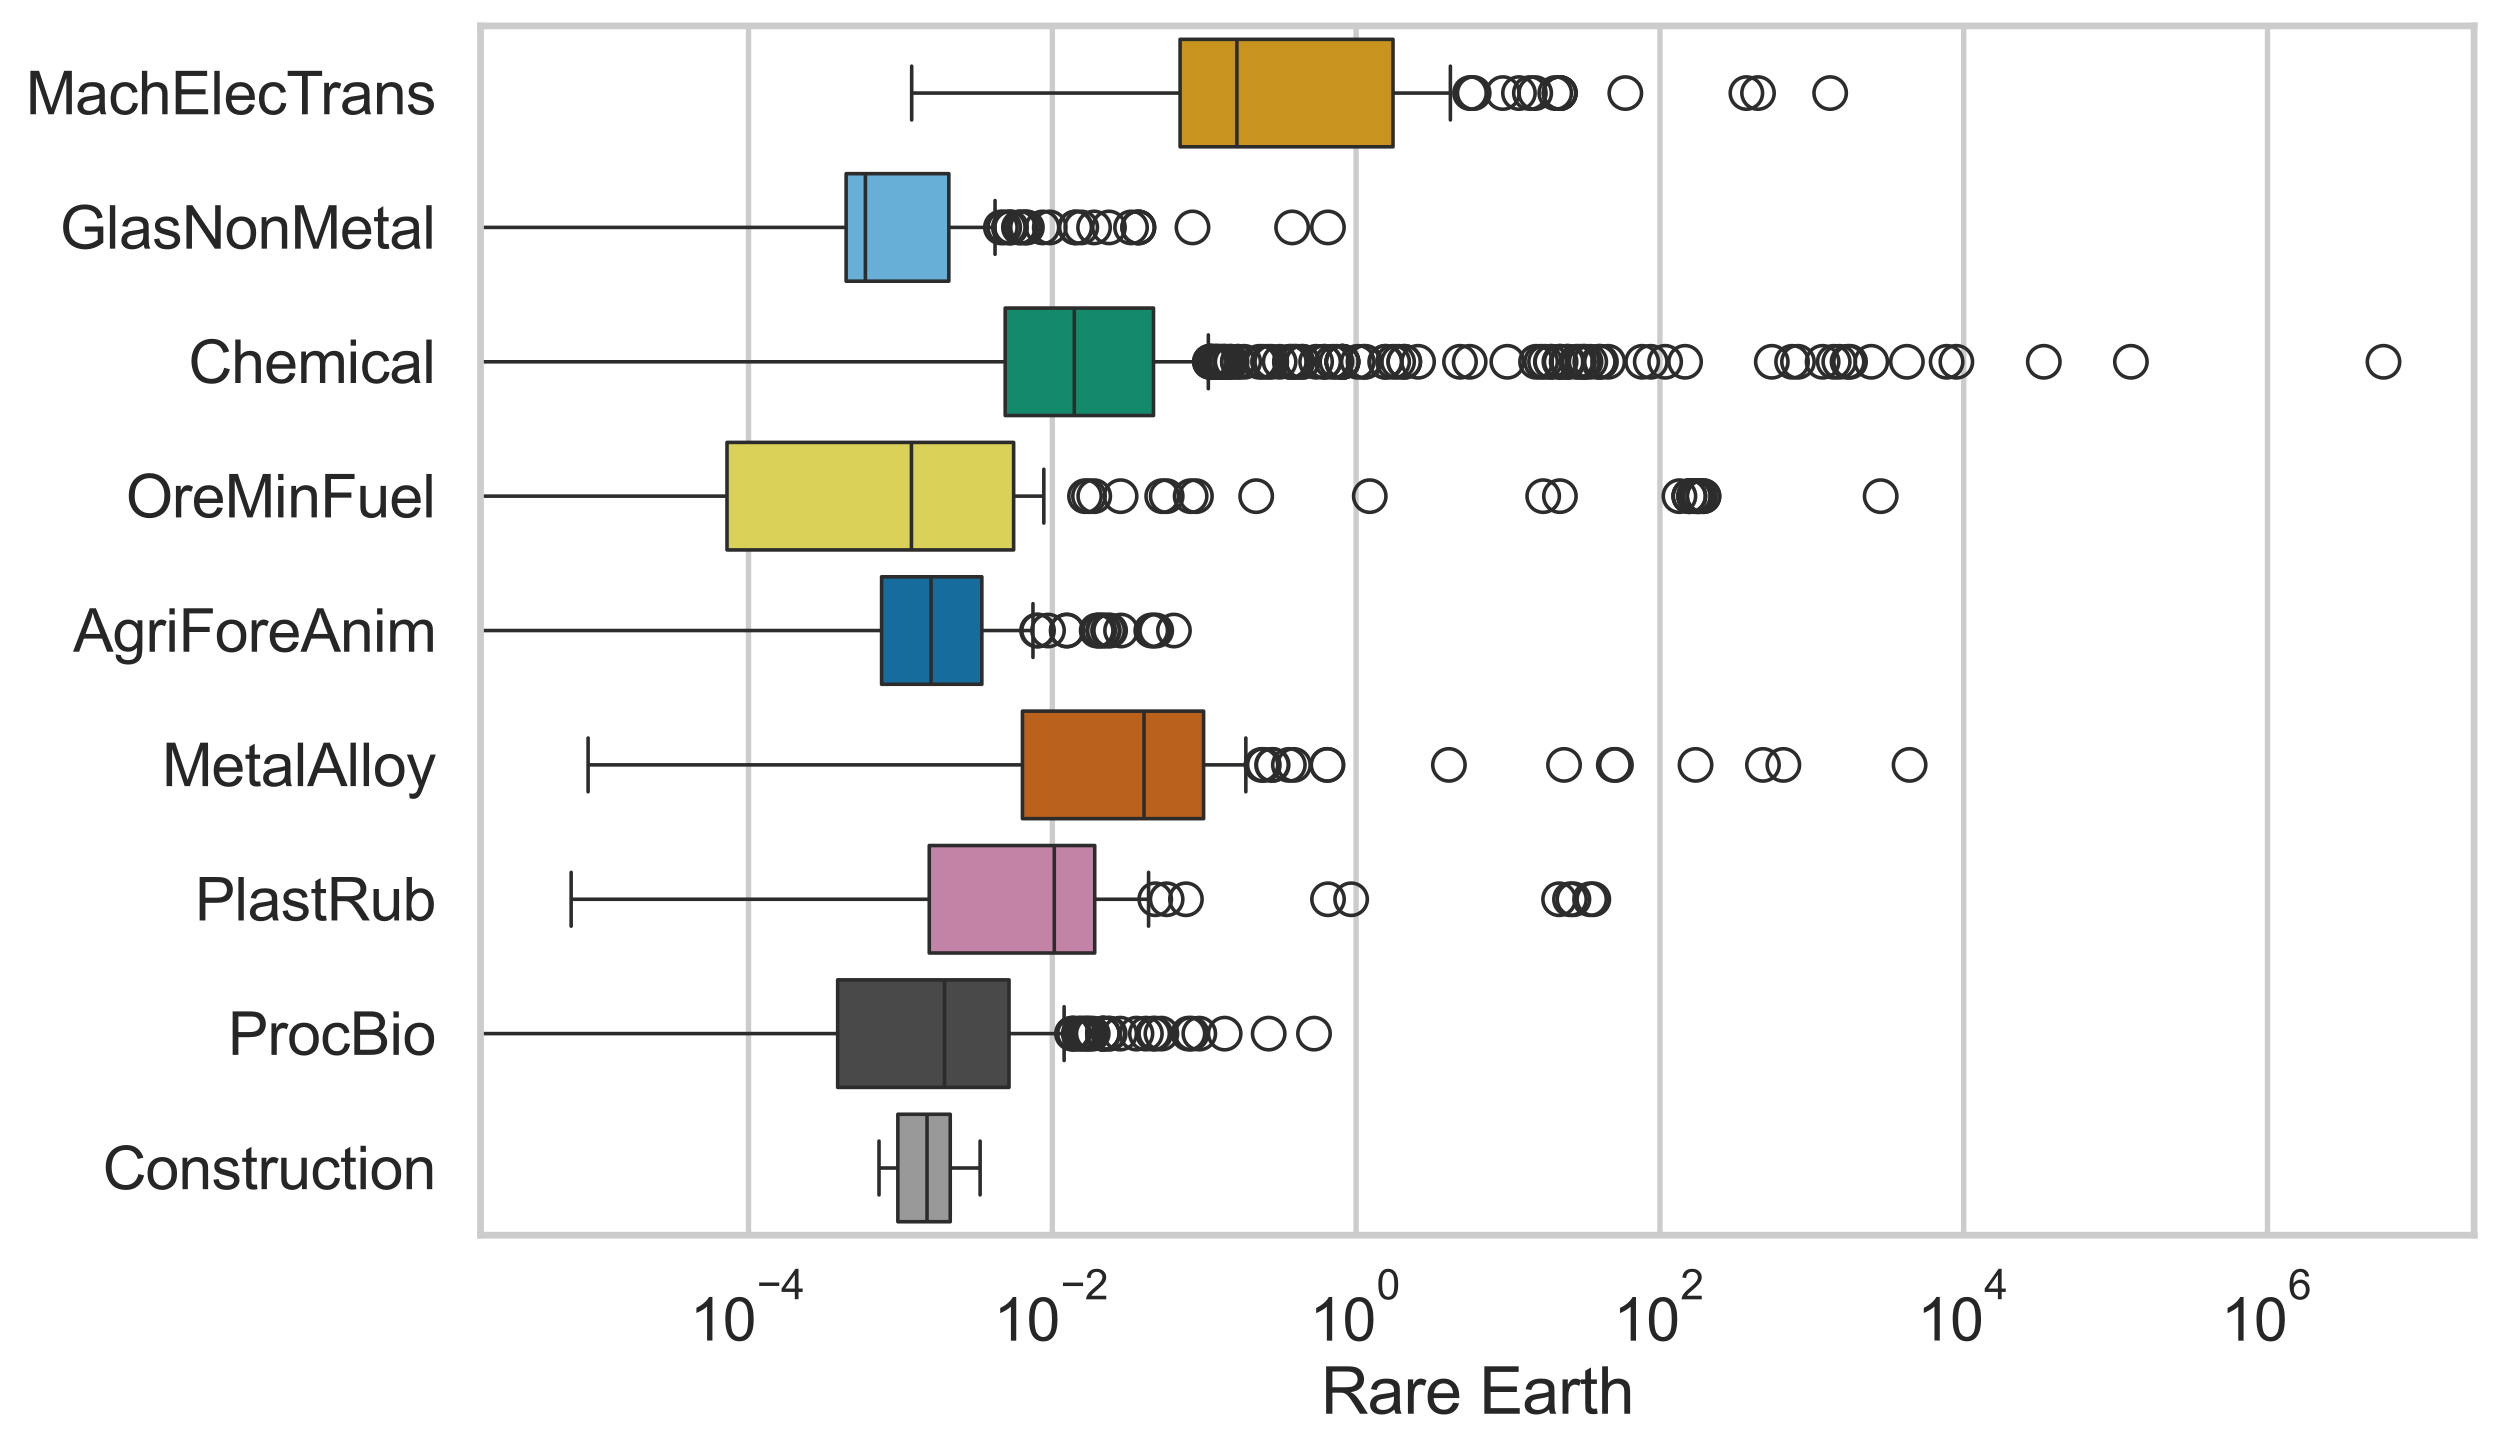 <?xml version="1.0" encoding="utf-8" standalone="no"?>
<!DOCTYPE svg PUBLIC "-//W3C//DTD SVG 1.1//EN"
  "http://www.w3.org/Graphics/SVG/1.1/DTD/svg11.dtd">
<svg xmlns:xlink="http://www.w3.org/1999/xlink" width="695.577pt" height="404.121pt" viewBox="0 0 695.577 404.121" xmlns="http://www.w3.org/2000/svg" version="1.1">
 <defs>
  <style type="text/css">*{stroke-linejoin: round; stroke-linecap: butt}</style>
 </defs>
 <g id="figure_1">
  <g id="patch_1">
   <path d="M 0 404.121 
L 695.577 404.121 
L 695.577 0 
L 0 0 
z
" style="fill: #ffffff"/>
  </g>
  <g id="axes_1">
   <g id="patch_2">
    <path d="M 133.697 343.665 
L 688.377 343.665 
L 688.377 7.2 
L 133.697 7.2 
z
" style="fill: #ffffff"/>
   </g>
   <g id="matplotlib.axis_1">
    <g id="xtick_1">
     <g id="line2d_1">
      <path d="M 208.262 343.665 
L 208.262 7.2 
" clip-path="url(#p2f3bb7d2ae)" style="fill: none; stroke: #cccccc; stroke-width: 1.5; stroke-linecap: round"/>
     </g>
     <g id="text_1">
      <!-- $\mathdefault{10^{-4}}$ -->
      <g style="fill: #262626" transform="translate(191.927 373.015) scale(0.165 -0.165)">
       <defs>
        <path id="ArialMT-31" d="M 2384 0 
L 1822 0 
L 1822 3584 
Q 1619 3391 1289 3197 
Q 959 3003 697 2906 
L 697 3450 
Q 1169 3672 1522 3987 
Q 1875 4303 2022 4600 
L 2384 4600 
L 2384 0 
z
" transform="scale(0.016)"/>
        <path id="ArialMT-30" d="M 266 2259 
Q 266 3072 433 3567 
Q 600 4063 929 4331 
Q 1259 4600 1759 4600 
Q 2128 4600 2406 4451 
Q 2684 4303 2865 4023 
Q 3047 3744 3150 3342 
Q 3253 2941 3253 2259 
Q 3253 1453 3087 958 
Q 2922 463 2592 192 
Q 2263 -78 1759 -78 
Q 1097 -78 719 397 
Q 266 969 266 2259 
z
M 844 2259 
Q 844 1131 1108 757 
Q 1372 384 1759 384 
Q 2147 384 2411 759 
Q 2675 1134 2675 2259 
Q 2675 3391 2411 3762 
Q 2147 4134 1753 4134 
Q 1366 4134 1134 3806 
Q 844 3388 844 2259 
z
" transform="scale(0.016)"/>
        <path id="ArialMT-2212" d="M 3381 1997 
L 356 1997 
L 356 2522 
L 3381 2522 
L 3381 1997 
z
" transform="scale(0.016)"/>
        <path id="ArialMT-34" d="M 2069 0 
L 2069 1097 
L 81 1097 
L 81 1613 
L 2172 4581 
L 2631 4581 
L 2631 1613 
L 3250 1613 
L 3250 1097 
L 2631 1097 
L 2631 0 
L 2069 0 
z
M 2069 1613 
L 2069 3678 
L 634 1613 
L 2069 1613 
z
" transform="scale(0.016)"/>
       </defs>
       <use xlink:href="#ArialMT-31" transform="translate(0 0.202)"/>
       <use xlink:href="#ArialMT-30" transform="translate(55.615 0.202)"/>
       <use xlink:href="#ArialMT-2212" transform="translate(112.973 69.895) scale(0.7)"/>
       <use xlink:href="#ArialMT-34" transform="translate(153.852 69.895) scale(0.7)"/>
      </g>
     </g>
    </g>
    <g id="xtick_2">
     <g id="line2d_2">
      <path d="M 292.789 343.665 
L 292.789 7.2 
" clip-path="url(#p2f3bb7d2ae)" style="fill: none; stroke: #cccccc; stroke-width: 1.5; stroke-linecap: round"/>
     </g>
     <g id="text_2">
      <!-- $\mathdefault{10^{-2}}$ -->
      <g style="fill: #262626" transform="translate(276.454 373.18) scale(0.165 -0.165)">
       <defs>
        <path id="ArialMT-32" d="M 3222 541 
L 3222 0 
L 194 0 
Q 188 203 259 391 
Q 375 700 629 1000 
Q 884 1300 1366 1694 
Q 2113 2306 2375 2664 
Q 2638 3022 2638 3341 
Q 2638 3675 2398 3904 
Q 2159 4134 1775 4134 
Q 1369 4134 1125 3890 
Q 881 3647 878 3216 
L 300 3275 
Q 359 3922 746 4261 
Q 1134 4600 1788 4600 
Q 2447 4600 2831 4234 
Q 3216 3869 3216 3328 
Q 3216 3053 3103 2787 
Q 2991 2522 2730 2228 
Q 2469 1934 1863 1422 
Q 1356 997 1212 845 
Q 1069 694 975 541 
L 3222 541 
z
" transform="scale(0.016)"/>
       </defs>
       <use xlink:href="#ArialMT-31" transform="translate(0 0.994)"/>
       <use xlink:href="#ArialMT-30" transform="translate(55.615 0.994)"/>
       <use xlink:href="#ArialMT-2212" transform="translate(112.973 70.688) scale(0.7)"/>
       <use xlink:href="#ArialMT-32" transform="translate(153.852 70.688) scale(0.7)"/>
      </g>
     </g>
    </g>
    <g id="xtick_3">
     <g id="line2d_3">
      <path d="M 377.315 343.665 
L 377.315 7.2 
" clip-path="url(#p2f3bb7d2ae)" style="fill: none; stroke: #cccccc; stroke-width: 1.5; stroke-linecap: round"/>
     </g>
     <g id="text_3">
      <!-- $\mathdefault{10^{0}}$ -->
      <g style="fill: #262626" transform="translate(364.363 373.18) scale(0.165 -0.165)">
       <use xlink:href="#ArialMT-31" transform="translate(0 0.994)"/>
       <use xlink:href="#ArialMT-30" transform="translate(55.615 0.994)"/>
       <use xlink:href="#ArialMT-30" transform="translate(112.973 70.688) scale(0.7)"/>
      </g>
     </g>
    </g>
    <g id="xtick_4">
     <g id="line2d_4">
      <path d="M 461.842 343.665 
L 461.842 7.2 
" clip-path="url(#p2f3bb7d2ae)" style="fill: none; stroke: #cccccc; stroke-width: 1.5; stroke-linecap: round"/>
     </g>
     <g id="text_4">
      <!-- $\mathdefault{10^{2}}$ -->
      <g style="fill: #262626" transform="translate(448.889 373.18) scale(0.165 -0.165)">
       <use xlink:href="#ArialMT-31" transform="translate(0 0.994)"/>
       <use xlink:href="#ArialMT-30" transform="translate(55.615 0.994)"/>
       <use xlink:href="#ArialMT-32" transform="translate(112.973 70.688) scale(0.7)"/>
      </g>
     </g>
    </g>
    <g id="xtick_5">
     <g id="line2d_5">
      <path d="M 546.368 343.665 
L 546.368 7.2 
" clip-path="url(#p2f3bb7d2ae)" style="fill: none; stroke: #cccccc; stroke-width: 1.5; stroke-linecap: round"/>
     </g>
     <g id="text_5">
      <!-- $\mathdefault{10^{4}}$ -->
      <g style="fill: #262626" transform="translate(533.416 373.015) scale(0.165 -0.165)">
       <use xlink:href="#ArialMT-31" transform="translate(0 0.202)"/>
       <use xlink:href="#ArialMT-30" transform="translate(55.615 0.202)"/>
       <use xlink:href="#ArialMT-34" transform="translate(112.973 69.895) scale(0.7)"/>
      </g>
     </g>
    </g>
    <g id="xtick_6">
     <g id="line2d_6">
      <path d="M 630.895 343.665 
L 630.895 7.2 
" clip-path="url(#p2f3bb7d2ae)" style="fill: none; stroke: #cccccc; stroke-width: 1.5; stroke-linecap: round"/>
     </g>
     <g id="text_6">
      <!-- $\mathdefault{10^{6}}$ -->
      <g style="fill: #262626" transform="translate(617.942 373.18) scale(0.165 -0.165)">
       <defs>
        <path id="ArialMT-36" d="M 3184 3459 
L 2625 3416 
Q 2550 3747 2413 3897 
Q 2184 4138 1850 4138 
Q 1581 4138 1378 3988 
Q 1113 3794 959 3422 
Q 806 3050 800 2363 
Q 1003 2672 1297 2822 
Q 1591 2972 1913 2972 
Q 2475 2972 2870 2558 
Q 3266 2144 3266 1488 
Q 3266 1056 3080 686 
Q 2894 316 2569 119 
Q 2244 -78 1831 -78 
Q 1128 -78 684 439 
Q 241 956 241 2144 
Q 241 3472 731 4075 
Q 1159 4600 1884 4600 
Q 2425 4600 2770 4297 
Q 3116 3994 3184 3459 
z
M 888 1484 
Q 888 1194 1011 928 
Q 1134 663 1356 523 
Q 1578 384 1822 384 
Q 2178 384 2434 671 
Q 2691 959 2691 1453 
Q 2691 1928 2437 2201 
Q 2184 2475 1800 2475 
Q 1419 2475 1153 2201 
Q 888 1928 888 1484 
z
" transform="scale(0.016)"/>
       </defs>
       <use xlink:href="#ArialMT-31" transform="translate(0 0.994)"/>
       <use xlink:href="#ArialMT-30" transform="translate(55.615 0.994)"/>
       <use xlink:href="#ArialMT-36" transform="translate(112.973 70.688) scale(0.7)"/>
      </g>
     </g>
    </g>
    <g id="text_7">
     <!-- Rare Earth -->
     <g style="fill: #262626" transform="translate(367.521 393.344) scale(0.18 -0.18)">
      <defs>
       <path id="ArialMT-52" d="M 503 0 
L 503 4581 
L 2534 4581 
Q 3147 4581 3465 4457 
Q 3784 4334 3975 4021 
Q 4166 3709 4166 3331 
Q 4166 2844 3850 2509 
Q 3534 2175 2875 2084 
Q 3116 1969 3241 1856 
Q 3506 1613 3744 1247 
L 4541 0 
L 3778 0 
L 3172 953 
Q 2906 1366 2734 1584 
Q 2563 1803 2427 1890 
Q 2291 1978 2150 2013 
Q 2047 2034 1813 2034 
L 1109 2034 
L 1109 0 
L 503 0 
z
M 1109 2559 
L 2413 2559 
Q 2828 2559 3062 2645 
Q 3297 2731 3419 2920 
Q 3541 3109 3541 3331 
Q 3541 3656 3305 3865 
Q 3069 4075 2559 4075 
L 1109 4075 
L 1109 2559 
z
" transform="scale(0.016)"/>
       <path id="ArialMT-61" d="M 2588 409 
Q 2275 144 1986 34 
Q 1697 -75 1366 -75 
Q 819 -75 525 192 
Q 231 459 231 875 
Q 231 1119 342 1320 
Q 453 1522 633 1644 
Q 813 1766 1038 1828 
Q 1203 1872 1538 1913 
Q 2219 1994 2541 2106 
Q 2544 2222 2544 2253 
Q 2544 2597 2384 2738 
Q 2169 2928 1744 2928 
Q 1347 2928 1158 2789 
Q 969 2650 878 2297 
L 328 2372 
Q 403 2725 575 2942 
Q 747 3159 1072 3276 
Q 1397 3394 1825 3394 
Q 2250 3394 2515 3294 
Q 2781 3194 2906 3042 
Q 3031 2891 3081 2659 
Q 3109 2516 3109 2141 
L 3109 1391 
Q 3109 606 3145 398 
Q 3181 191 3288 0 
L 2700 0 
Q 2613 175 2588 409 
z
M 2541 1666 
Q 2234 1541 1622 1453 
Q 1275 1403 1131 1340 
Q 988 1278 909 1158 
Q 831 1038 831 891 
Q 831 666 1001 516 
Q 1172 366 1500 366 
Q 1825 366 2078 508 
Q 2331 650 2450 897 
Q 2541 1088 2541 1459 
L 2541 1666 
z
" transform="scale(0.016)"/>
       <path id="ArialMT-72" d="M 416 0 
L 416 3319 
L 922 3319 
L 922 2816 
Q 1116 3169 1280 3281 
Q 1444 3394 1641 3394 
Q 1925 3394 2219 3213 
L 2025 2691 
Q 1819 2813 1613 2813 
Q 1428 2813 1281 2702 
Q 1134 2591 1072 2394 
Q 978 2094 978 1738 
L 978 0 
L 416 0 
z
" transform="scale(0.016)"/>
       <path id="ArialMT-65" d="M 2694 1069 
L 3275 997 
Q 3138 488 2766 206 
Q 2394 -75 1816 -75 
Q 1088 -75 661 373 
Q 234 822 234 1631 
Q 234 2469 665 2931 
Q 1097 3394 1784 3394 
Q 2450 3394 2872 2941 
Q 3294 2488 3294 1666 
Q 3294 1616 3291 1516 
L 816 1516 
Q 847 969 1125 678 
Q 1403 388 1819 388 
Q 2128 388 2347 550 
Q 2566 713 2694 1069 
z
M 847 1978 
L 2700 1978 
Q 2663 2397 2488 2606 
Q 2219 2931 1791 2931 
Q 1403 2931 1139 2672 
Q 875 2413 847 1978 
z
" transform="scale(0.016)"/>
       <path id="ArialMT-20" transform="scale(0.016)"/>
       <path id="ArialMT-45" d="M 506 0 
L 506 4581 
L 3819 4581 
L 3819 4041 
L 1113 4041 
L 1113 2638 
L 3647 2638 
L 3647 2100 
L 1113 2100 
L 1113 541 
L 3925 541 
L 3925 0 
L 506 0 
z
" transform="scale(0.016)"/>
       <path id="ArialMT-74" d="M 1650 503 
L 1731 6 
Q 1494 -44 1306 -44 
Q 1000 -44 831 53 
Q 663 150 594 308 
Q 525 466 525 972 
L 525 2881 
L 113 2881 
L 113 3319 
L 525 3319 
L 525 4141 
L 1084 4478 
L 1084 3319 
L 1650 3319 
L 1650 2881 
L 1084 2881 
L 1084 941 
Q 1084 700 1114 631 
Q 1144 563 1211 522 
Q 1278 481 1403 481 
Q 1497 481 1650 503 
z
" transform="scale(0.016)"/>
       <path id="ArialMT-68" d="M 422 0 
L 422 4581 
L 984 4581 
L 984 2938 
Q 1378 3394 1978 3394 
Q 2347 3394 2619 3248 
Q 2891 3103 3008 2847 
Q 3125 2591 3125 2103 
L 3125 0 
L 2563 0 
L 2563 2103 
Q 2563 2525 2380 2717 
Q 2197 2909 1863 2909 
Q 1613 2909 1392 2779 
Q 1172 2650 1078 2428 
Q 984 2206 984 1816 
L 984 0 
L 422 0 
z
" transform="scale(0.016)"/>
      </defs>
      <use xlink:href="#ArialMT-52"/>
      <use xlink:href="#ArialMT-61" transform="translate(72.217 0)"/>
      <use xlink:href="#ArialMT-72" transform="translate(127.832 0)"/>
      <use xlink:href="#ArialMT-65" transform="translate(161.133 0)"/>
      <use xlink:href="#ArialMT-20" transform="translate(216.748 0)"/>
      <use xlink:href="#ArialMT-45" transform="translate(244.531 0)"/>
      <use xlink:href="#ArialMT-61" transform="translate(311.23 0)"/>
      <use xlink:href="#ArialMT-72" transform="translate(366.846 0)"/>
      <use xlink:href="#ArialMT-74" transform="translate(400.146 0)"/>
      <use xlink:href="#ArialMT-68" transform="translate(427.93 0)"/>
     </g>
    </g>
   </g>
   <g id="matplotlib.axis_2">
    <g id="ytick_1">
     <g id="text_8">
      <!-- MachElecTrans -->
      <g style="fill: #262626" transform="translate(7.2 31.798) scale(0.165 -0.165)">
       <defs>
        <path id="ArialMT-4d" d="M 475 0 
L 475 4581 
L 1388 4581 
L 2472 1338 
Q 2622 884 2691 659 
Q 2769 909 2934 1394 
L 4031 4581 
L 4847 4581 
L 4847 0 
L 4263 0 
L 4263 3834 
L 2931 0 
L 2384 0 
L 1059 3900 
L 1059 0 
L 475 0 
z
" transform="scale(0.016)"/>
        <path id="ArialMT-63" d="M 2588 1216 
L 3141 1144 
Q 3050 572 2676 248 
Q 2303 -75 1759 -75 
Q 1078 -75 664 370 
Q 250 816 250 1647 
Q 250 2184 428 2587 
Q 606 2991 970 3192 
Q 1334 3394 1763 3394 
Q 2303 3394 2647 3120 
Q 2991 2847 3088 2344 
L 2541 2259 
Q 2463 2594 2264 2762 
Q 2066 2931 1784 2931 
Q 1359 2931 1093 2626 
Q 828 2322 828 1663 
Q 828 994 1084 691 
Q 1341 388 1753 388 
Q 2084 388 2306 591 
Q 2528 794 2588 1216 
z
" transform="scale(0.016)"/>
        <path id="ArialMT-6c" d="M 409 0 
L 409 4581 
L 972 4581 
L 972 0 
L 409 0 
z
" transform="scale(0.016)"/>
        <path id="ArialMT-54" d="M 1659 0 
L 1659 4041 
L 150 4041 
L 150 4581 
L 3781 4581 
L 3781 4041 
L 2266 4041 
L 2266 0 
L 1659 0 
z
" transform="scale(0.016)"/>
        <path id="ArialMT-6e" d="M 422 0 
L 422 3319 
L 928 3319 
L 928 2847 
Q 1294 3394 1984 3394 
Q 2284 3394 2536 3286 
Q 2788 3178 2913 3003 
Q 3038 2828 3088 2588 
Q 3119 2431 3119 2041 
L 3119 0 
L 2556 0 
L 2556 2019 
Q 2556 2363 2490 2533 
Q 2425 2703 2258 2804 
Q 2091 2906 1866 2906 
Q 1506 2906 1245 2678 
Q 984 2450 984 1813 
L 984 0 
L 422 0 
z
" transform="scale(0.016)"/>
        <path id="ArialMT-73" d="M 197 991 
L 753 1078 
Q 800 744 1014 566 
Q 1228 388 1613 388 
Q 2000 388 2187 545 
Q 2375 703 2375 916 
Q 2375 1106 2209 1216 
Q 2094 1291 1634 1406 
Q 1016 1563 777 1677 
Q 538 1791 414 1992 
Q 291 2194 291 2438 
Q 291 2659 392 2848 
Q 494 3038 669 3163 
Q 800 3259 1026 3326 
Q 1253 3394 1513 3394 
Q 1903 3394 2198 3281 
Q 2494 3169 2634 2976 
Q 2775 2784 2828 2463 
L 2278 2388 
Q 2241 2644 2061 2787 
Q 1881 2931 1553 2931 
Q 1166 2931 1000 2803 
Q 834 2675 834 2503 
Q 834 2394 903 2306 
Q 972 2216 1119 2156 
Q 1203 2125 1616 2013 
Q 2213 1853 2448 1751 
Q 2684 1650 2818 1456 
Q 2953 1263 2953 975 
Q 2953 694 2789 445 
Q 2625 197 2315 61 
Q 2006 -75 1616 -75 
Q 969 -75 630 194 
Q 291 463 197 991 
z
" transform="scale(0.016)"/>
       </defs>
       <use xlink:href="#ArialMT-4d"/>
       <use xlink:href="#ArialMT-61" transform="translate(83.301 0)"/>
       <use xlink:href="#ArialMT-63" transform="translate(138.916 0)"/>
       <use xlink:href="#ArialMT-68" transform="translate(188.916 0)"/>
       <use xlink:href="#ArialMT-45" transform="translate(244.531 0)"/>
       <use xlink:href="#ArialMT-6c" transform="translate(311.23 0)"/>
       <use xlink:href="#ArialMT-65" transform="translate(333.447 0)"/>
       <use xlink:href="#ArialMT-63" transform="translate(389.062 0)"/>
       <use xlink:href="#ArialMT-54" transform="translate(439.062 0)"/>
       <use xlink:href="#ArialMT-72" transform="translate(496.396 0)"/>
       <use xlink:href="#ArialMT-61" transform="translate(529.697 0)"/>
       <use xlink:href="#ArialMT-6e" transform="translate(585.312 0)"/>
       <use xlink:href="#ArialMT-73" transform="translate(640.928 0)"/>
      </g>
     </g>
    </g>
    <g id="ytick_2">
     <g id="text_9">
      <!-- GlasNonMetal -->
      <g style="fill: #262626" transform="translate(16.659 69.183) scale(0.165 -0.165)">
       <defs>
        <path id="ArialMT-47" d="M 2638 1797 
L 2638 2334 
L 4578 2338 
L 4578 638 
Q 4131 281 3656 101 
Q 3181 -78 2681 -78 
Q 2006 -78 1454 211 
Q 903 500 622 1047 
Q 341 1594 341 2269 
Q 341 2938 620 3517 
Q 900 4097 1425 4378 
Q 1950 4659 2634 4659 
Q 3131 4659 3532 4498 
Q 3934 4338 4162 4050 
Q 4391 3763 4509 3300 
L 3963 3150 
Q 3859 3500 3706 3700 
Q 3553 3900 3268 4020 
Q 2984 4141 2638 4141 
Q 2222 4141 1919 4014 
Q 1616 3888 1430 3681 
Q 1244 3475 1141 3228 
Q 966 2803 966 2306 
Q 966 1694 1177 1281 
Q 1388 869 1791 669 
Q 2194 469 2647 469 
Q 3041 469 3416 620 
Q 3791 772 3984 944 
L 3984 1797 
L 2638 1797 
z
" transform="scale(0.016)"/>
        <path id="ArialMT-4e" d="M 488 0 
L 488 4581 
L 1109 4581 
L 3516 984 
L 3516 4581 
L 4097 4581 
L 4097 0 
L 3475 0 
L 1069 3600 
L 1069 0 
L 488 0 
z
" transform="scale(0.016)"/>
        <path id="ArialMT-6f" d="M 213 1659 
Q 213 2581 725 3025 
Q 1153 3394 1769 3394 
Q 2453 3394 2887 2945 
Q 3322 2497 3322 1706 
Q 3322 1066 3130 698 
Q 2938 331 2570 128 
Q 2203 -75 1769 -75 
Q 1072 -75 642 372 
Q 213 819 213 1659 
z
M 791 1659 
Q 791 1022 1069 705 
Q 1347 388 1769 388 
Q 2188 388 2466 706 
Q 2744 1025 2744 1678 
Q 2744 2294 2464 2611 
Q 2184 2928 1769 2928 
Q 1347 2928 1069 2612 
Q 791 2297 791 1659 
z
" transform="scale(0.016)"/>
       </defs>
       <use xlink:href="#ArialMT-47"/>
       <use xlink:href="#ArialMT-6c" transform="translate(77.783 0)"/>
       <use xlink:href="#ArialMT-61" transform="translate(100 0)"/>
       <use xlink:href="#ArialMT-73" transform="translate(155.615 0)"/>
       <use xlink:href="#ArialMT-4e" transform="translate(205.615 0)"/>
       <use xlink:href="#ArialMT-6f" transform="translate(277.832 0)"/>
       <use xlink:href="#ArialMT-6e" transform="translate(333.447 0)"/>
       <use xlink:href="#ArialMT-4d" transform="translate(389.062 0)"/>
       <use xlink:href="#ArialMT-65" transform="translate(472.363 0)"/>
       <use xlink:href="#ArialMT-74" transform="translate(527.979 0)"/>
       <use xlink:href="#ArialMT-61" transform="translate(555.762 0)"/>
       <use xlink:href="#ArialMT-6c" transform="translate(611.377 0)"/>
      </g>
     </g>
    </g>
    <g id="ytick_3">
     <g id="text_10">
      <!-- Chemical -->
      <g style="fill: #262626" transform="translate(52.428 106.568) scale(0.165 -0.165)">
       <defs>
        <path id="ArialMT-43" d="M 3763 1606 
L 4369 1453 
Q 4178 706 3683 314 
Q 3188 -78 2472 -78 
Q 1731 -78 1267 223 
Q 803 525 561 1097 
Q 319 1669 319 2325 
Q 319 3041 592 3573 
Q 866 4106 1370 4382 
Q 1875 4659 2481 4659 
Q 3169 4659 3637 4309 
Q 4106 3959 4291 3325 
L 3694 3184 
Q 3534 3684 3231 3912 
Q 2928 4141 2469 4141 
Q 1941 4141 1586 3887 
Q 1231 3634 1087 3207 
Q 944 2781 944 2328 
Q 944 1744 1114 1308 
Q 1284 872 1643 656 
Q 2003 441 2422 441 
Q 2931 441 3284 734 
Q 3638 1028 3763 1606 
z
" transform="scale(0.016)"/>
        <path id="ArialMT-6d" d="M 422 0 
L 422 3319 
L 925 3319 
L 925 2853 
Q 1081 3097 1340 3245 
Q 1600 3394 1931 3394 
Q 2300 3394 2536 3241 
Q 2772 3088 2869 2813 
Q 3263 3394 3894 3394 
Q 4388 3394 4653 3120 
Q 4919 2847 4919 2278 
L 4919 0 
L 4359 0 
L 4359 2091 
Q 4359 2428 4304 2576 
Q 4250 2725 4106 2815 
Q 3963 2906 3769 2906 
Q 3419 2906 3187 2673 
Q 2956 2441 2956 1928 
L 2956 0 
L 2394 0 
L 2394 2156 
Q 2394 2531 2256 2718 
Q 2119 2906 1806 2906 
Q 1569 2906 1367 2781 
Q 1166 2656 1075 2415 
Q 984 2175 984 1722 
L 984 0 
L 422 0 
z
" transform="scale(0.016)"/>
        <path id="ArialMT-69" d="M 425 3934 
L 425 4581 
L 988 4581 
L 988 3934 
L 425 3934 
z
M 425 0 
L 425 3319 
L 988 3319 
L 988 0 
L 425 0 
z
" transform="scale(0.016)"/>
       </defs>
       <use xlink:href="#ArialMT-43"/>
       <use xlink:href="#ArialMT-68" transform="translate(72.217 0)"/>
       <use xlink:href="#ArialMT-65" transform="translate(127.832 0)"/>
       <use xlink:href="#ArialMT-6d" transform="translate(183.447 0)"/>
       <use xlink:href="#ArialMT-69" transform="translate(266.748 0)"/>
       <use xlink:href="#ArialMT-63" transform="translate(288.965 0)"/>
       <use xlink:href="#ArialMT-61" transform="translate(338.965 0)"/>
       <use xlink:href="#ArialMT-6c" transform="translate(394.58 0)"/>
      </g>
     </g>
    </g>
    <g id="ytick_4">
     <g id="text_11">
      <!-- OreMinFuel -->
      <g style="fill: #262626" transform="translate(35.013 143.953) scale(0.165 -0.165)">
       <defs>
        <path id="ArialMT-4f" d="M 309 2231 
Q 309 3372 921 4017 
Q 1534 4663 2503 4663 
Q 3138 4663 3647 4359 
Q 4156 4056 4423 3514 
Q 4691 2972 4691 2284 
Q 4691 1588 4409 1038 
Q 4128 488 3612 205 
Q 3097 -78 2500 -78 
Q 1853 -78 1343 234 
Q 834 547 571 1087 
Q 309 1628 309 2231 
z
M 934 2222 
Q 934 1394 1379 917 
Q 1825 441 2497 441 
Q 3181 441 3623 922 
Q 4066 1403 4066 2288 
Q 4066 2847 3877 3264 
Q 3688 3681 3323 3911 
Q 2959 4141 2506 4141 
Q 1863 4141 1398 3698 
Q 934 3256 934 2222 
z
" transform="scale(0.016)"/>
        <path id="ArialMT-46" d="M 525 0 
L 525 4581 
L 3616 4581 
L 3616 4041 
L 1131 4041 
L 1131 2622 
L 3281 2622 
L 3281 2081 
L 1131 2081 
L 1131 0 
L 525 0 
z
" transform="scale(0.016)"/>
        <path id="ArialMT-75" d="M 2597 0 
L 2597 488 
Q 2209 -75 1544 -75 
Q 1250 -75 995 37 
Q 741 150 617 320 
Q 494 491 444 738 
Q 409 903 409 1263 
L 409 3319 
L 972 3319 
L 972 1478 
Q 972 1038 1006 884 
Q 1059 663 1231 536 
Q 1403 409 1656 409 
Q 1909 409 2131 539 
Q 2353 669 2445 892 
Q 2538 1116 2538 1541 
L 2538 3319 
L 3100 3319 
L 3100 0 
L 2597 0 
z
" transform="scale(0.016)"/>
       </defs>
       <use xlink:href="#ArialMT-4f"/>
       <use xlink:href="#ArialMT-72" transform="translate(77.783 0)"/>
       <use xlink:href="#ArialMT-65" transform="translate(111.084 0)"/>
       <use xlink:href="#ArialMT-4d" transform="translate(166.699 0)"/>
       <use xlink:href="#ArialMT-69" transform="translate(250 0)"/>
       <use xlink:href="#ArialMT-6e" transform="translate(272.217 0)"/>
       <use xlink:href="#ArialMT-46" transform="translate(327.832 0)"/>
       <use xlink:href="#ArialMT-75" transform="translate(388.916 0)"/>
       <use xlink:href="#ArialMT-65" transform="translate(444.531 0)"/>
       <use xlink:href="#ArialMT-6c" transform="translate(500.146 0)"/>
      </g>
     </g>
    </g>
    <g id="ytick_5">
     <g id="text_12">
      <!-- AgriForeAnim -->
      <g style="fill: #262626" transform="translate(20.341 181.337) scale(0.165 -0.165)">
       <defs>
        <path id="ArialMT-41" d="M -9 0 
L 1750 4581 
L 2403 4581 
L 4278 0 
L 3588 0 
L 3053 1388 
L 1138 1388 
L 634 0 
L -9 0 
z
M 1313 1881 
L 2866 1881 
L 2388 3150 
Q 2169 3728 2063 4100 
Q 1975 3659 1816 3225 
L 1313 1881 
z
" transform="scale(0.016)"/>
        <path id="ArialMT-67" d="M 319 -275 
L 866 -356 
Q 900 -609 1056 -725 
Q 1266 -881 1628 -881 
Q 2019 -881 2231 -725 
Q 2444 -569 2519 -288 
Q 2563 -116 2559 434 
Q 2191 0 1641 0 
Q 956 0 581 494 
Q 206 988 206 1678 
Q 206 2153 378 2554 
Q 550 2956 876 3175 
Q 1203 3394 1644 3394 
Q 2231 3394 2613 2919 
L 2613 3319 
L 3131 3319 
L 3131 450 
Q 3131 -325 2973 -648 
Q 2816 -972 2473 -1159 
Q 2131 -1347 1631 -1347 
Q 1038 -1347 672 -1080 
Q 306 -813 319 -275 
z
M 784 1719 
Q 784 1066 1043 766 
Q 1303 466 1694 466 
Q 2081 466 2343 764 
Q 2606 1063 2606 1700 
Q 2606 2309 2336 2618 
Q 2066 2928 1684 2928 
Q 1309 2928 1046 2623 
Q 784 2319 784 1719 
z
" transform="scale(0.016)"/>
       </defs>
       <use xlink:href="#ArialMT-41"/>
       <use xlink:href="#ArialMT-67" transform="translate(66.699 0)"/>
       <use xlink:href="#ArialMT-72" transform="translate(122.314 0)"/>
       <use xlink:href="#ArialMT-69" transform="translate(155.615 0)"/>
       <use xlink:href="#ArialMT-46" transform="translate(177.832 0)"/>
       <use xlink:href="#ArialMT-6f" transform="translate(238.916 0)"/>
       <use xlink:href="#ArialMT-72" transform="translate(294.531 0)"/>
       <use xlink:href="#ArialMT-65" transform="translate(327.832 0)"/>
       <use xlink:href="#ArialMT-41" transform="translate(383.447 0)"/>
       <use xlink:href="#ArialMT-6e" transform="translate(450.146 0)"/>
       <use xlink:href="#ArialMT-69" transform="translate(505.762 0)"/>
       <use xlink:href="#ArialMT-6d" transform="translate(527.979 0)"/>
      </g>
     </g>
    </g>
    <g id="ytick_6">
     <g id="text_13">
      <!-- MetalAlloy -->
      <g style="fill: #262626" transform="translate(45.088 218.722) scale(0.165 -0.165)">
       <defs>
        <path id="ArialMT-79" d="M 397 -1278 
L 334 -750 
Q 519 -800 656 -800 
Q 844 -800 956 -737 
Q 1069 -675 1141 -563 
Q 1194 -478 1313 -144 
Q 1328 -97 1363 -6 
L 103 3319 
L 709 3319 
L 1400 1397 
Q 1534 1031 1641 628 
Q 1738 1016 1872 1384 
L 2581 3319 
L 3144 3319 
L 1881 -56 
Q 1678 -603 1566 -809 
Q 1416 -1088 1222 -1217 
Q 1028 -1347 759 -1347 
Q 597 -1347 397 -1278 
z
" transform="scale(0.016)"/>
       </defs>
       <use xlink:href="#ArialMT-4d"/>
       <use xlink:href="#ArialMT-65" transform="translate(83.301 0)"/>
       <use xlink:href="#ArialMT-74" transform="translate(138.916 0)"/>
       <use xlink:href="#ArialMT-61" transform="translate(166.699 0)"/>
       <use xlink:href="#ArialMT-6c" transform="translate(222.314 0)"/>
       <use xlink:href="#ArialMT-41" transform="translate(244.531 0)"/>
       <use xlink:href="#ArialMT-6c" transform="translate(311.23 0)"/>
       <use xlink:href="#ArialMT-6c" transform="translate(333.447 0)"/>
       <use xlink:href="#ArialMT-6f" transform="translate(355.664 0)"/>
       <use xlink:href="#ArialMT-79" transform="translate(411.279 0)"/>
      </g>
     </g>
    </g>
    <g id="ytick_7">
     <g id="text_14">
      <!-- PlastRub -->
      <g style="fill: #262626" transform="translate(54.248 256.107) scale(0.165 -0.165)">
       <defs>
        <path id="ArialMT-50" d="M 494 0 
L 494 4581 
L 2222 4581 
Q 2678 4581 2919 4538 
Q 3256 4481 3484 4323 
Q 3713 4166 3852 3881 
Q 3991 3597 3991 3256 
Q 3991 2672 3619 2267 
Q 3247 1863 2275 1863 
L 1100 1863 
L 1100 0 
L 494 0 
z
M 1100 2403 
L 2284 2403 
Q 2872 2403 3119 2622 
Q 3366 2841 3366 3238 
Q 3366 3525 3220 3729 
Q 3075 3934 2838 4000 
Q 2684 4041 2272 4041 
L 1100 4041 
L 1100 2403 
z
" transform="scale(0.016)"/>
        <path id="ArialMT-62" d="M 941 0 
L 419 0 
L 419 4581 
L 981 4581 
L 981 2947 
Q 1338 3394 1891 3394 
Q 2197 3394 2470 3270 
Q 2744 3147 2920 2923 
Q 3097 2700 3197 2384 
Q 3297 2069 3297 1709 
Q 3297 856 2875 390 
Q 2453 -75 1863 -75 
Q 1275 -75 941 416 
L 941 0 
z
M 934 1684 
Q 934 1088 1097 822 
Q 1363 388 1816 388 
Q 2184 388 2453 708 
Q 2722 1028 2722 1663 
Q 2722 2313 2464 2622 
Q 2206 2931 1841 2931 
Q 1472 2931 1203 2611 
Q 934 2291 934 1684 
z
" transform="scale(0.016)"/>
       </defs>
       <use xlink:href="#ArialMT-50"/>
       <use xlink:href="#ArialMT-6c" transform="translate(66.699 0)"/>
       <use xlink:href="#ArialMT-61" transform="translate(88.916 0)"/>
       <use xlink:href="#ArialMT-73" transform="translate(144.531 0)"/>
       <use xlink:href="#ArialMT-74" transform="translate(194.531 0)"/>
       <use xlink:href="#ArialMT-52" transform="translate(222.314 0)"/>
       <use xlink:href="#ArialMT-75" transform="translate(294.531 0)"/>
       <use xlink:href="#ArialMT-62" transform="translate(350.146 0)"/>
      </g>
     </g>
    </g>
    <g id="ytick_8">
     <g id="text_15">
      <!-- ProcBio -->
      <g style="fill: #262626" transform="translate(63.424 293.492) scale(0.165 -0.165)">
       <defs>
        <path id="ArialMT-42" d="M 469 0 
L 469 4581 
L 2188 4581 
Q 2713 4581 3030 4442 
Q 3347 4303 3526 4014 
Q 3706 3725 3706 3409 
Q 3706 3116 3547 2856 
Q 3388 2597 3066 2438 
Q 3481 2316 3704 2022 
Q 3928 1728 3928 1328 
Q 3928 1006 3792 729 
Q 3656 453 3456 303 
Q 3256 153 2954 76 
Q 2653 0 2216 0 
L 469 0 
z
M 1075 2656 
L 2066 2656 
Q 2469 2656 2644 2709 
Q 2875 2778 2992 2937 
Q 3109 3097 3109 3338 
Q 3109 3566 3000 3739 
Q 2891 3913 2687 3977 
Q 2484 4041 1991 4041 
L 1075 4041 
L 1075 2656 
z
M 1075 541 
L 2216 541 
Q 2509 541 2628 563 
Q 2838 600 2978 687 
Q 3119 775 3209 942 
Q 3300 1109 3300 1328 
Q 3300 1584 3169 1773 
Q 3038 1963 2805 2039 
Q 2572 2116 2134 2116 
L 1075 2116 
L 1075 541 
z
" transform="scale(0.016)"/>
       </defs>
       <use xlink:href="#ArialMT-50"/>
       <use xlink:href="#ArialMT-72" transform="translate(66.699 0)"/>
       <use xlink:href="#ArialMT-6f" transform="translate(100 0)"/>
       <use xlink:href="#ArialMT-63" transform="translate(155.615 0)"/>
       <use xlink:href="#ArialMT-42" transform="translate(205.615 0)"/>
       <use xlink:href="#ArialMT-69" transform="translate(272.314 0)"/>
       <use xlink:href="#ArialMT-6f" transform="translate(294.531 0)"/>
      </g>
     </g>
    </g>
    <g id="ytick_9">
     <g id="text_16">
      <!-- Construction -->
      <g style="fill: #262626" transform="translate(28.575 330.877) scale(0.165 -0.165)">
       <use xlink:href="#ArialMT-43"/>
       <use xlink:href="#ArialMT-6f" transform="translate(72.217 0)"/>
       <use xlink:href="#ArialMT-6e" transform="translate(127.832 0)"/>
       <use xlink:href="#ArialMT-73" transform="translate(183.447 0)"/>
       <use xlink:href="#ArialMT-74" transform="translate(233.447 0)"/>
       <use xlink:href="#ArialMT-72" transform="translate(261.23 0)"/>
       <use xlink:href="#ArialMT-75" transform="translate(294.531 0)"/>
       <use xlink:href="#ArialMT-63" transform="translate(350.146 0)"/>
       <use xlink:href="#ArialMT-74" transform="translate(400.146 0)"/>
       <use xlink:href="#ArialMT-69" transform="translate(427.93 0)"/>
       <use xlink:href="#ArialMT-6f" transform="translate(450.146 0)"/>
       <use xlink:href="#ArialMT-6e" transform="translate(505.762 0)"/>
      </g>
     </g>
    </g>
   </g>
   <g id="patch_3">
    <path d="M 328.336 10.938 
L 328.336 40.846 
L 387.578 40.846 
L 387.578 10.938 
L 328.336 10.938 
z
" clip-path="url(#p2f3bb7d2ae)" style="fill: #c9941d; stroke: #2c2c2c; stroke-linejoin: miter"/>
   </g>
   <g id="line2d_7">
    <path d="M 328.336 25.892 
L 253.658 25.892 
" clip-path="url(#p2f3bb7d2ae)" style="fill: none; stroke: #2c2c2c"/>
   </g>
   <g id="line2d_8">
    <path d="M 387.578 25.892 
L 403.541 25.892 
" clip-path="url(#p2f3bb7d2ae)" style="fill: none; stroke: #2c2c2c"/>
   </g>
   <g id="line2d_9">
    <path d="M 253.658 18.415 
L 253.658 33.369 
" clip-path="url(#p2f3bb7d2ae)" style="fill: none; stroke: #2c2c2c; stroke-linecap: round"/>
   </g>
   <g id="line2d_10">
    <path d="M 403.541 18.415 
L 403.541 33.369 
" clip-path="url(#p2f3bb7d2ae)" style="fill: none; stroke: #2c2c2c; stroke-linecap: round"/>
   </g>
   <g id="line2d_11">
    <defs>
     <path id="m64e2c05a6e" d="M 0 4.5 
C 1.193 4.5 2.338 4.026 3.182 3.182 
C 4.026 2.338 4.5 1.193 4.5 0 
C 4.5 -1.193 4.026 -2.338 3.182 -3.182 
C 2.338 -4.026 1.193 -4.5 0 -4.5 
C -1.193 -4.5 -2.338 -4.026 -3.182 -3.182 
C -4.026 -2.338 -4.5 -1.193 -4.5 0 
C -4.5 1.193 -4.026 2.338 -3.182 3.182 
C -2.338 4.026 -1.193 4.5 0 4.5 
z
" style="stroke: #2c2c2c"/>
    </defs>
    <g clip-path="url(#p2f3bb7d2ae)">
     <use xlink:href="#m64e2c05a6e" x="422.617" y="25.892" style="fill-opacity: 0; stroke: #2c2c2c"/>
     <use xlink:href="#m64e2c05a6e" x="433.894" y="25.892" style="fill-opacity: 0; stroke: #2c2c2c"/>
     <use xlink:href="#m64e2c05a6e" x="425.656" y="25.892" style="fill-opacity: 0; stroke: #2c2c2c"/>
     <use xlink:href="#m64e2c05a6e" x="509.205" y="25.892" style="fill-opacity: 0; stroke: #2c2c2c"/>
     <use xlink:href="#m64e2c05a6e" x="418.143" y="25.892" style="fill-opacity: 0; stroke: #2c2c2c"/>
     <use xlink:href="#m64e2c05a6e" x="433.971" y="25.892" style="fill-opacity: 0; stroke: #2c2c2c"/>
     <use xlink:href="#m64e2c05a6e" x="409.494" y="25.892" style="fill-opacity: 0; stroke: #2c2c2c"/>
     <use xlink:href="#m64e2c05a6e" x="410.027" y="25.892" style="fill-opacity: 0; stroke: #2c2c2c"/>
     <use xlink:href="#m64e2c05a6e" x="452.218" y="25.892" style="fill-opacity: 0; stroke: #2c2c2c"/>
     <use xlink:href="#m64e2c05a6e" x="432.721" y="25.892" style="fill-opacity: 0; stroke: #2c2c2c"/>
     <use xlink:href="#m64e2c05a6e" x="409.008" y="25.892" style="fill-opacity: 0; stroke: #2c2c2c"/>
     <use xlink:href="#m64e2c05a6e" x="489.13" y="25.892" style="fill-opacity: 0; stroke: #2c2c2c"/>
     <use xlink:href="#m64e2c05a6e" x="434.011" y="25.892" style="fill-opacity: 0; stroke: #2c2c2c"/>
     <use xlink:href="#m64e2c05a6e" x="485.9" y="25.892" style="fill-opacity: 0; stroke: #2c2c2c"/>
     <use xlink:href="#m64e2c05a6e" x="433.971" y="25.892" style="fill-opacity: 0; stroke: #2c2c2c"/>
     <use xlink:href="#m64e2c05a6e" x="427.144" y="25.892" style="fill-opacity: 0; stroke: #2c2c2c"/>
    </g>
   </g>
   <g id="patch_4">
    <path d="M 235.419 48.323 
L 235.419 78.231 
L 263.997 78.231 
L 263.997 48.323 
L 235.419 48.323 
z
" clip-path="url(#p2f3bb7d2ae)" style="fill: #68afd7; stroke: #2c2c2c; stroke-linejoin: miter"/>
   </g>
   <g id="line2d_12">
    <path d="M 235.419 63.277 
L -1 63.277 
" clip-path="url(#p2f3bb7d2ae)" style="fill: none; stroke: #2c2c2c"/>
   </g>
   <g id="line2d_13">
    <path d="M 263.997 63.277 
L 276.852 63.277 
" clip-path="url(#p2f3bb7d2ae)" style="fill: none; stroke: #2c2c2c"/>
   </g>
   <g id="line2d_14">
    <path clip-path="url(#p2f3bb7d2ae)" style="fill: none; stroke: #2c2c2c; stroke-linecap: round"/>
   </g>
   <g id="line2d_15">
    <path d="M 276.852 55.8 
L 276.852 70.754 
" clip-path="url(#p2f3bb7d2ae)" style="fill: none; stroke: #2c2c2c; stroke-linecap: round"/>
   </g>
   <g id="line2d_16">
    <g clip-path="url(#p2f3bb7d2ae)">
     <use xlink:href="#m64e2c05a6e" x="316.662" y="63.277" style="fill-opacity: 0; stroke: #2c2c2c"/>
     <use xlink:href="#m64e2c05a6e" x="300.838" y="63.277" style="fill-opacity: 0; stroke: #2c2c2c"/>
     <use xlink:href="#m64e2c05a6e" x="283.491" y="63.277" style="fill-opacity: 0; stroke: #2c2c2c"/>
     <use xlink:href="#m64e2c05a6e" x="331.788" y="63.277" style="fill-opacity: 0; stroke: #2c2c2c"/>
     <use xlink:href="#m64e2c05a6e" x="278.478" y="63.277" style="fill-opacity: 0; stroke: #2c2c2c"/>
     <use xlink:href="#m64e2c05a6e" x="285.714" y="63.277" style="fill-opacity: 0; stroke: #2c2c2c"/>
     <use xlink:href="#m64e2c05a6e" x="314.69" y="63.277" style="fill-opacity: 0; stroke: #2c2c2c"/>
     <use xlink:href="#m64e2c05a6e" x="279.403" y="63.277" style="fill-opacity: 0; stroke: #2c2c2c"/>
     <use xlink:href="#m64e2c05a6e" x="283.943" y="63.277" style="fill-opacity: 0; stroke: #2c2c2c"/>
     <use xlink:href="#m64e2c05a6e" x="359.511" y="63.277" style="fill-opacity: 0; stroke: #2c2c2c"/>
     <use xlink:href="#m64e2c05a6e" x="316.774" y="63.277" style="fill-opacity: 0; stroke: #2c2c2c"/>
     <use xlink:href="#m64e2c05a6e" x="369.477" y="63.277" style="fill-opacity: 0; stroke: #2c2c2c"/>
     <use xlink:href="#m64e2c05a6e" x="292.076" y="63.277" style="fill-opacity: 0; stroke: #2c2c2c"/>
     <use xlink:href="#m64e2c05a6e" x="281.086" y="63.277" style="fill-opacity: 0; stroke: #2c2c2c"/>
     <use xlink:href="#m64e2c05a6e" x="308.55" y="63.277" style="fill-opacity: 0; stroke: #2c2c2c"/>
     <use xlink:href="#m64e2c05a6e" x="299.33" y="63.277" style="fill-opacity: 0; stroke: #2c2c2c"/>
     <use xlink:href="#m64e2c05a6e" x="285.467" y="63.277" style="fill-opacity: 0; stroke: #2c2c2c"/>
     <use xlink:href="#m64e2c05a6e" x="281.289" y="63.277" style="fill-opacity: 0; stroke: #2c2c2c"/>
     <use xlink:href="#m64e2c05a6e" x="284.839" y="63.277" style="fill-opacity: 0; stroke: #2c2c2c"/>
     <use xlink:href="#m64e2c05a6e" x="290.048" y="63.277" style="fill-opacity: 0; stroke: #2c2c2c"/>
     <use xlink:href="#m64e2c05a6e" x="280.691" y="63.277" style="fill-opacity: 0; stroke: #2c2c2c"/>
     <use xlink:href="#m64e2c05a6e" x="304.398" y="63.277" style="fill-opacity: 0; stroke: #2c2c2c"/>
     <use xlink:href="#m64e2c05a6e" x="299.153" y="63.277" style="fill-opacity: 0; stroke: #2c2c2c"/>
     <use xlink:href="#m64e2c05a6e" x="316.699" y="63.277" style="fill-opacity: 0; stroke: #2c2c2c"/>
    </g>
   </g>
   <g id="patch_5">
    <path d="M 279.676 85.708 
L 279.676 115.616 
L 320.938 115.616 
L 320.938 85.708 
L 279.676 85.708 
z
" clip-path="url(#p2f3bb7d2ae)" style="fill: #148a6a; stroke: #2c2c2c; stroke-linejoin: miter"/>
   </g>
   <g id="line2d_17">
    <path d="M 279.676 100.662 
L -1 100.662 
" clip-path="url(#p2f3bb7d2ae)" style="fill: none; stroke: #2c2c2c"/>
   </g>
   <g id="line2d_18">
    <path d="M 320.938 100.662 
L 336.195 100.662 
" clip-path="url(#p2f3bb7d2ae)" style="fill: none; stroke: #2c2c2c"/>
   </g>
   <g id="line2d_19">
    <path clip-path="url(#p2f3bb7d2ae)" style="fill: none; stroke: #2c2c2c; stroke-linecap: round"/>
   </g>
   <g id="line2d_20">
    <path d="M 336.195 93.185 
L 336.195 108.139 
" clip-path="url(#p2f3bb7d2ae)" style="fill: none; stroke: #2c2c2c; stroke-linecap: round"/>
   </g>
   <g id="line2d_21">
    <g clip-path="url(#p2f3bb7d2ae)">
     <use xlink:href="#m64e2c05a6e" x="340.581" y="100.662" style="fill-opacity: 0; stroke: #2c2c2c"/>
     <use xlink:href="#m64e2c05a6e" x="342.258" y="100.662" style="fill-opacity: 0; stroke: #2c2c2c"/>
     <use xlink:href="#m64e2c05a6e" x="438.588" y="100.662" style="fill-opacity: 0; stroke: #2c2c2c"/>
     <use xlink:href="#m64e2c05a6e" x="338.594" y="100.662" style="fill-opacity: 0; stroke: #2c2c2c"/>
     <use xlink:href="#m64e2c05a6e" x="442.462" y="100.662" style="fill-opacity: 0; stroke: #2c2c2c"/>
     <use xlink:href="#m64e2c05a6e" x="663.164" y="100.662" style="fill-opacity: 0; stroke: #2c2c2c"/>
     <use xlink:href="#m64e2c05a6e" x="351.432" y="100.662" style="fill-opacity: 0; stroke: #2c2c2c"/>
     <use xlink:href="#m64e2c05a6e" x="498.613" y="100.662" style="fill-opacity: 0; stroke: #2c2c2c"/>
     <use xlink:href="#m64e2c05a6e" x="441.16" y="100.662" style="fill-opacity: 0; stroke: #2c2c2c"/>
     <use xlink:href="#m64e2c05a6e" x="427.378" y="100.662" style="fill-opacity: 0; stroke: #2c2c2c"/>
     <use xlink:href="#m64e2c05a6e" x="431.638" y="100.662" style="fill-opacity: 0; stroke: #2c2c2c"/>
     <use xlink:href="#m64e2c05a6e" x="436.241" y="100.662" style="fill-opacity: 0; stroke: #2c2c2c"/>
     <use xlink:href="#m64e2c05a6e" x="338.696" y="100.662" style="fill-opacity: 0; stroke: #2c2c2c"/>
     <use xlink:href="#m64e2c05a6e" x="341.301" y="100.662" style="fill-opacity: 0; stroke: #2c2c2c"/>
     <use xlink:href="#m64e2c05a6e" x="431.501" y="100.662" style="fill-opacity: 0; stroke: #2c2c2c"/>
     <use xlink:href="#m64e2c05a6e" x="336.637" y="100.662" style="fill-opacity: 0; stroke: #2c2c2c"/>
     <use xlink:href="#m64e2c05a6e" x="507.109" y="100.662" style="fill-opacity: 0; stroke: #2c2c2c"/>
     <use xlink:href="#m64e2c05a6e" x="379.365" y="100.662" style="fill-opacity: 0; stroke: #2c2c2c"/>
     <use xlink:href="#m64e2c05a6e" x="592.882" y="100.662" style="fill-opacity: 0; stroke: #2c2c2c"/>
     <use xlink:href="#m64e2c05a6e" x="373.515" y="100.662" style="fill-opacity: 0; stroke: #2c2c2c"/>
     <use xlink:href="#m64e2c05a6e" x="388.995" y="100.662" style="fill-opacity: 0; stroke: #2c2c2c"/>
     <use xlink:href="#m64e2c05a6e" x="373.515" y="100.662" style="fill-opacity: 0; stroke: #2c2c2c"/>
     <use xlink:href="#m64e2c05a6e" x="419.389" y="100.662" style="fill-opacity: 0; stroke: #2c2c2c"/>
     <use xlink:href="#m64e2c05a6e" x="394.555" y="100.662" style="fill-opacity: 0; stroke: #2c2c2c"/>
     <use xlink:href="#m64e2c05a6e" x="379.884" y="100.662" style="fill-opacity: 0; stroke: #2c2c2c"/>
     <use xlink:href="#m64e2c05a6e" x="342.337" y="100.662" style="fill-opacity: 0; stroke: #2c2c2c"/>
     <use xlink:href="#m64e2c05a6e" x="366.182" y="100.662" style="fill-opacity: 0; stroke: #2c2c2c"/>
     <use xlink:href="#m64e2c05a6e" x="350.37" y="100.662" style="fill-opacity: 0; stroke: #2c2c2c"/>
     <use xlink:href="#m64e2c05a6e" x="514.741" y="100.662" style="fill-opacity: 0; stroke: #2c2c2c"/>
     <use xlink:href="#m64e2c05a6e" x="360.058" y="100.662" style="fill-opacity: 0; stroke: #2c2c2c"/>
     <use xlink:href="#m64e2c05a6e" x="368.455" y="100.662" style="fill-opacity: 0; stroke: #2c2c2c"/>
     <use xlink:href="#m64e2c05a6e" x="387.617" y="100.662" style="fill-opacity: 0; stroke: #2c2c2c"/>
     <use xlink:href="#m64e2c05a6e" x="408.909" y="100.662" style="fill-opacity: 0; stroke: #2c2c2c"/>
     <use xlink:href="#m64e2c05a6e" x="500.251" y="100.662" style="fill-opacity: 0; stroke: #2c2c2c"/>
     <use xlink:href="#m64e2c05a6e" x="371.842" y="100.662" style="fill-opacity: 0; stroke: #2c2c2c"/>
     <use xlink:href="#m64e2c05a6e" x="337.245" y="100.662" style="fill-opacity: 0; stroke: #2c2c2c"/>
     <use xlink:href="#m64e2c05a6e" x="468.84" y="100.662" style="fill-opacity: 0; stroke: #2c2c2c"/>
     <use xlink:href="#m64e2c05a6e" x="434.213" y="100.662" style="fill-opacity: 0; stroke: #2c2c2c"/>
     <use xlink:href="#m64e2c05a6e" x="530.553" y="100.662" style="fill-opacity: 0; stroke: #2c2c2c"/>
     <use xlink:href="#m64e2c05a6e" x="428.784" y="100.662" style="fill-opacity: 0; stroke: #2c2c2c"/>
     <use xlink:href="#m64e2c05a6e" x="353.697" y="100.662" style="fill-opacity: 0; stroke: #2c2c2c"/>
     <use xlink:href="#m64e2c05a6e" x="385.404" y="100.662" style="fill-opacity: 0; stroke: #2c2c2c"/>
     <use xlink:href="#m64e2c05a6e" x="390.687" y="100.662" style="fill-opacity: 0; stroke: #2c2c2c"/>
     <use xlink:href="#m64e2c05a6e" x="352.803" y="100.662" style="fill-opacity: 0; stroke: #2c2c2c"/>
     <use xlink:href="#m64e2c05a6e" x="339.494" y="100.662" style="fill-opacity: 0; stroke: #2c2c2c"/>
     <use xlink:href="#m64e2c05a6e" x="342.67" y="100.662" style="fill-opacity: 0; stroke: #2c2c2c"/>
     <use xlink:href="#m64e2c05a6e" x="514.05" y="100.662" style="fill-opacity: 0; stroke: #2c2c2c"/>
     <use xlink:href="#m64e2c05a6e" x="362.466" y="100.662" style="fill-opacity: 0; stroke: #2c2c2c"/>
     <use xlink:href="#m64e2c05a6e" x="360.997" y="100.662" style="fill-opacity: 0; stroke: #2c2c2c"/>
     <use xlink:href="#m64e2c05a6e" x="336.892" y="100.662" style="fill-opacity: 0; stroke: #2c2c2c"/>
     <use xlink:href="#m64e2c05a6e" x="336.809" y="100.662" style="fill-opacity: 0; stroke: #2c2c2c"/>
     <use xlink:href="#m64e2c05a6e" x="360.262" y="100.662" style="fill-opacity: 0; stroke: #2c2c2c"/>
     <use xlink:href="#m64e2c05a6e" x="439.325" y="100.662" style="fill-opacity: 0; stroke: #2c2c2c"/>
     <use xlink:href="#m64e2c05a6e" x="492.971" y="100.662" style="fill-opacity: 0; stroke: #2c2c2c"/>
     <use xlink:href="#m64e2c05a6e" x="346.177" y="100.662" style="fill-opacity: 0; stroke: #2c2c2c"/>
     <use xlink:href="#m64e2c05a6e" x="406.221" y="100.662" style="fill-opacity: 0; stroke: #2c2c2c"/>
     <use xlink:href="#m64e2c05a6e" x="444.871" y="100.662" style="fill-opacity: 0; stroke: #2c2c2c"/>
     <use xlink:href="#m64e2c05a6e" x="337.362" y="100.662" style="fill-opacity: 0; stroke: #2c2c2c"/>
     <use xlink:href="#m64e2c05a6e" x="459.288" y="100.662" style="fill-opacity: 0; stroke: #2c2c2c"/>
     <use xlink:href="#m64e2c05a6e" x="336.642" y="100.662" style="fill-opacity: 0; stroke: #2c2c2c"/>
     <use xlink:href="#m64e2c05a6e" x="445.432" y="100.662" style="fill-opacity: 0; stroke: #2c2c2c"/>
     <use xlink:href="#m64e2c05a6e" x="339.646" y="100.662" style="fill-opacity: 0; stroke: #2c2c2c"/>
     <use xlink:href="#m64e2c05a6e" x="433.875" y="100.662" style="fill-opacity: 0; stroke: #2c2c2c"/>
     <use xlink:href="#m64e2c05a6e" x="338.536" y="100.662" style="fill-opacity: 0; stroke: #2c2c2c"/>
     <use xlink:href="#m64e2c05a6e" x="435.879" y="100.662" style="fill-opacity: 0; stroke: #2c2c2c"/>
     <use xlink:href="#m64e2c05a6e" x="356.034" y="100.662" style="fill-opacity: 0; stroke: #2c2c2c"/>
     <use xlink:href="#m64e2c05a6e" x="344.422" y="100.662" style="fill-opacity: 0; stroke: #2c2c2c"/>
     <use xlink:href="#m64e2c05a6e" x="447.443" y="100.662" style="fill-opacity: 0; stroke: #2c2c2c"/>
     <use xlink:href="#m64e2c05a6e" x="373.515" y="100.662" style="fill-opacity: 0; stroke: #2c2c2c"/>
     <use xlink:href="#m64e2c05a6e" x="568.657" y="100.662" style="fill-opacity: 0; stroke: #2c2c2c"/>
     <use xlink:href="#m64e2c05a6e" x="338.055" y="100.662" style="fill-opacity: 0; stroke: #2c2c2c"/>
     <use xlink:href="#m64e2c05a6e" x="385.589" y="100.662" style="fill-opacity: 0; stroke: #2c2c2c"/>
     <use xlink:href="#m64e2c05a6e" x="359.014" y="100.662" style="fill-opacity: 0; stroke: #2c2c2c"/>
     <use xlink:href="#m64e2c05a6e" x="362.328" y="100.662" style="fill-opacity: 0; stroke: #2c2c2c"/>
     <use xlink:href="#m64e2c05a6e" x="436.241" y="100.662" style="fill-opacity: 0; stroke: #2c2c2c"/>
     <use xlink:href="#m64e2c05a6e" x="370.677" y="100.662" style="fill-opacity: 0; stroke: #2c2c2c"/>
     <use xlink:href="#m64e2c05a6e" x="340.666" y="100.662" style="fill-opacity: 0; stroke: #2c2c2c"/>
     <use xlink:href="#m64e2c05a6e" x="456.905" y="100.662" style="fill-opacity: 0; stroke: #2c2c2c"/>
     <use xlink:href="#m64e2c05a6e" x="434.057" y="100.662" style="fill-opacity: 0; stroke: #2c2c2c"/>
     <use xlink:href="#m64e2c05a6e" x="440.354" y="100.662" style="fill-opacity: 0; stroke: #2c2c2c"/>
     <use xlink:href="#m64e2c05a6e" x="358.882" y="100.662" style="fill-opacity: 0; stroke: #2c2c2c"/>
     <use xlink:href="#m64e2c05a6e" x="429.872" y="100.662" style="fill-opacity: 0; stroke: #2c2c2c"/>
     <use xlink:href="#m64e2c05a6e" x="336.765" y="100.662" style="fill-opacity: 0; stroke: #2c2c2c"/>
     <use xlink:href="#m64e2c05a6e" x="338.206" y="100.662" style="fill-opacity: 0; stroke: #2c2c2c"/>
     <use xlink:href="#m64e2c05a6e" x="440.618" y="100.662" style="fill-opacity: 0; stroke: #2c2c2c"/>
     <use xlink:href="#m64e2c05a6e" x="463.29" y="100.662" style="fill-opacity: 0; stroke: #2c2c2c"/>
     <use xlink:href="#m64e2c05a6e" x="340.469" y="100.662" style="fill-opacity: 0; stroke: #2c2c2c"/>
     <use xlink:href="#m64e2c05a6e" x="511.746" y="100.662" style="fill-opacity: 0; stroke: #2c2c2c"/>
     <use xlink:href="#m64e2c05a6e" x="544.325" y="100.662" style="fill-opacity: 0; stroke: #2c2c2c"/>
     <use xlink:href="#m64e2c05a6e" x="377.767" y="100.662" style="fill-opacity: 0; stroke: #2c2c2c"/>
     <use xlink:href="#m64e2c05a6e" x="368.512" y="100.662" style="fill-opacity: 0; stroke: #2c2c2c"/>
     <use xlink:href="#m64e2c05a6e" x="510.206" y="100.662" style="fill-opacity: 0; stroke: #2c2c2c"/>
     <use xlink:href="#m64e2c05a6e" x="373.439" y="100.662" style="fill-opacity: 0; stroke: #2c2c2c"/>
     <use xlink:href="#m64e2c05a6e" x="444.834" y="100.662" style="fill-opacity: 0; stroke: #2c2c2c"/>
     <use xlink:href="#m64e2c05a6e" x="373.515" y="100.662" style="fill-opacity: 0; stroke: #2c2c2c"/>
     <use xlink:href="#m64e2c05a6e" x="337.256" y="100.662" style="fill-opacity: 0; stroke: #2c2c2c"/>
     <use xlink:href="#m64e2c05a6e" x="541.613" y="100.662" style="fill-opacity: 0; stroke: #2c2c2c"/>
     <use xlink:href="#m64e2c05a6e" x="390.744" y="100.662" style="fill-opacity: 0; stroke: #2c2c2c"/>
     <use xlink:href="#m64e2c05a6e" x="520.647" y="100.662" style="fill-opacity: 0; stroke: #2c2c2c"/>
     <use xlink:href="#m64e2c05a6e" x="344.398" y="100.662" style="fill-opacity: 0; stroke: #2c2c2c"/>
    </g>
   </g>
   <g id="patch_6">
    <path d="M 202.277 123.093 
L 202.277 153.001 
L 282.027 153.001 
L 282.027 123.093 
L 202.277 123.093 
z
" clip-path="url(#p2f3bb7d2ae)" style="fill: #dad158; stroke: #2c2c2c; stroke-linejoin: miter"/>
   </g>
   <g id="line2d_22">
    <path d="M 202.277 138.047 
L -1 138.047 
" clip-path="url(#p2f3bb7d2ae)" style="fill: none; stroke: #2c2c2c"/>
   </g>
   <g id="line2d_23">
    <path d="M 282.027 138.047 
L 290.424 138.047 
" clip-path="url(#p2f3bb7d2ae)" style="fill: none; stroke: #2c2c2c"/>
   </g>
   <g id="line2d_24">
    <path clip-path="url(#p2f3bb7d2ae)" style="fill: none; stroke: #2c2c2c; stroke-linecap: round"/>
   </g>
   <g id="line2d_25">
    <path d="M 290.424 130.57 
L 290.424 145.524 
" clip-path="url(#p2f3bb7d2ae)" style="fill: none; stroke: #2c2c2c; stroke-linecap: round"/>
   </g>
   <g id="line2d_26">
    <g clip-path="url(#p2f3bb7d2ae)">
     <use xlink:href="#m64e2c05a6e" x="324.612" y="138.047" style="fill-opacity: 0; stroke: #2c2c2c"/>
     <use xlink:href="#m64e2c05a6e" x="472.574" y="138.047" style="fill-opacity: 0; stroke: #2c2c2c"/>
     <use xlink:href="#m64e2c05a6e" x="472.977" y="138.047" style="fill-opacity: 0; stroke: #2c2c2c"/>
     <use xlink:href="#m64e2c05a6e" x="331.272" y="138.047" style="fill-opacity: 0; stroke: #2c2c2c"/>
     <use xlink:href="#m64e2c05a6e" x="429.362" y="138.047" style="fill-opacity: 0; stroke: #2c2c2c"/>
     <use xlink:href="#m64e2c05a6e" x="470.059" y="138.047" style="fill-opacity: 0; stroke: #2c2c2c"/>
     <use xlink:href="#m64e2c05a6e" x="471.273" y="138.047" style="fill-opacity: 0; stroke: #2c2c2c"/>
     <use xlink:href="#m64e2c05a6e" x="523.259" y="138.047" style="fill-opacity: 0; stroke: #2c2c2c"/>
     <use xlink:href="#m64e2c05a6e" x="469.996" y="138.047" style="fill-opacity: 0; stroke: #2c2c2c"/>
     <use xlink:href="#m64e2c05a6e" x="470.019" y="138.047" style="fill-opacity: 0; stroke: #2c2c2c"/>
     <use xlink:href="#m64e2c05a6e" x="473.964" y="138.047" style="fill-opacity: 0; stroke: #2c2c2c"/>
     <use xlink:href="#m64e2c05a6e" x="332.753" y="138.047" style="fill-opacity: 0; stroke: #2c2c2c"/>
     <use xlink:href="#m64e2c05a6e" x="349.512" y="138.047" style="fill-opacity: 0; stroke: #2c2c2c"/>
     <use xlink:href="#m64e2c05a6e" x="473.964" y="138.047" style="fill-opacity: 0; stroke: #2c2c2c"/>
     <use xlink:href="#m64e2c05a6e" x="381.108" y="138.047" style="fill-opacity: 0; stroke: #2c2c2c"/>
     <use xlink:href="#m64e2c05a6e" x="302.987" y="138.047" style="fill-opacity: 0; stroke: #2c2c2c"/>
     <use xlink:href="#m64e2c05a6e" x="471.992" y="138.047" style="fill-opacity: 0; stroke: #2c2c2c"/>
     <use xlink:href="#m64e2c05a6e" x="472.434" y="138.047" style="fill-opacity: 0; stroke: #2c2c2c"/>
     <use xlink:href="#m64e2c05a6e" x="311.791" y="138.047" style="fill-opacity: 0; stroke: #2c2c2c"/>
     <use xlink:href="#m64e2c05a6e" x="323.36" y="138.047" style="fill-opacity: 0; stroke: #2c2c2c"/>
     <use xlink:href="#m64e2c05a6e" x="301.883" y="138.047" style="fill-opacity: 0; stroke: #2c2c2c"/>
     <use xlink:href="#m64e2c05a6e" x="434.02" y="138.047" style="fill-opacity: 0; stroke: #2c2c2c"/>
     <use xlink:href="#m64e2c05a6e" x="472.434" y="138.047" style="fill-opacity: 0; stroke: #2c2c2c"/>
     <use xlink:href="#m64e2c05a6e" x="304.455" y="138.047" style="fill-opacity: 0; stroke: #2c2c2c"/>
     <use xlink:href="#m64e2c05a6e" x="467.272" y="138.047" style="fill-opacity: 0; stroke: #2c2c2c"/>
    </g>
   </g>
   <g id="patch_7">
    <path d="M 245.286 160.478 
L 245.286 190.386 
L 273.179 190.386 
L 273.179 160.478 
L 245.286 160.478 
z
" clip-path="url(#p2f3bb7d2ae)" style="fill: #166c9c; stroke: #2c2c2c; stroke-linejoin: miter"/>
   </g>
   <g id="line2d_27">
    <path d="M 245.286 175.432 
L -1 175.432 
" clip-path="url(#p2f3bb7d2ae)" style="fill: none; stroke: #2c2c2c"/>
   </g>
   <g id="line2d_28">
    <path d="M 273.179 175.432 
L 287.404 175.432 
" clip-path="url(#p2f3bb7d2ae)" style="fill: none; stroke: #2c2c2c"/>
   </g>
   <g id="line2d_29">
    <path clip-path="url(#p2f3bb7d2ae)" style="fill: none; stroke: #2c2c2c; stroke-linecap: round"/>
   </g>
   <g id="line2d_30">
    <path d="M 287.404 167.955 
L 287.404 182.909 
" clip-path="url(#p2f3bb7d2ae)" style="fill: none; stroke: #2c2c2c; stroke-linecap: round"/>
   </g>
   <g id="line2d_31">
    <g clip-path="url(#p2f3bb7d2ae)">
     <use xlink:href="#m64e2c05a6e" x="296.871" y="175.432" style="fill-opacity: 0; stroke: #2c2c2c"/>
     <use xlink:href="#m64e2c05a6e" x="288.809" y="175.432" style="fill-opacity: 0; stroke: #2c2c2c"/>
     <use xlink:href="#m64e2c05a6e" x="305.79" y="175.432" style="fill-opacity: 0; stroke: #2c2c2c"/>
     <use xlink:href="#m64e2c05a6e" x="296.774" y="175.432" style="fill-opacity: 0; stroke: #2c2c2c"/>
     <use xlink:href="#m64e2c05a6e" x="326.628" y="175.432" style="fill-opacity: 0; stroke: #2c2c2c"/>
     <use xlink:href="#m64e2c05a6e" x="311.906" y="175.432" style="fill-opacity: 0; stroke: #2c2c2c"/>
     <use xlink:href="#m64e2c05a6e" x="308.863" y="175.432" style="fill-opacity: 0; stroke: #2c2c2c"/>
     <use xlink:href="#m64e2c05a6e" x="308.295" y="175.432" style="fill-opacity: 0; stroke: #2c2c2c"/>
     <use xlink:href="#m64e2c05a6e" x="321.692" y="175.432" style="fill-opacity: 0; stroke: #2c2c2c"/>
     <use xlink:href="#m64e2c05a6e" x="320.325" y="175.432" style="fill-opacity: 0; stroke: #2c2c2c"/>
     <use xlink:href="#m64e2c05a6e" x="288.539" y="175.432" style="fill-opacity: 0; stroke: #2c2c2c"/>
     <use xlink:href="#m64e2c05a6e" x="305.137" y="175.432" style="fill-opacity: 0; stroke: #2c2c2c"/>
     <use xlink:href="#m64e2c05a6e" x="320.904" y="175.432" style="fill-opacity: 0; stroke: #2c2c2c"/>
     <use xlink:href="#m64e2c05a6e" x="291.594" y="175.432" style="fill-opacity: 0; stroke: #2c2c2c"/>
     <use xlink:href="#m64e2c05a6e" x="306.886" y="175.432" style="fill-opacity: 0; stroke: #2c2c2c"/>
     <use xlink:href="#m64e2c05a6e" x="305.745" y="175.432" style="fill-opacity: 0; stroke: #2c2c2c"/>
     <use xlink:href="#m64e2c05a6e" x="307.129" y="175.432" style="fill-opacity: 0; stroke: #2c2c2c"/>
    </g>
   </g>
   <g id="patch_8">
    <path d="M 284.476 197.863 
L 284.476 227.771 
L 334.879 227.771 
L 334.879 197.863 
L 284.476 197.863 
z
" clip-path="url(#p2f3bb7d2ae)" style="fill: #ba611b; stroke: #2c2c2c; stroke-linejoin: miter"/>
   </g>
   <g id="line2d_32">
    <path d="M 284.476 212.817 
L 163.627 212.817 
" clip-path="url(#p2f3bb7d2ae)" style="fill: none; stroke: #2c2c2c"/>
   </g>
   <g id="line2d_33">
    <path d="M 334.879 212.817 
L 346.631 212.817 
" clip-path="url(#p2f3bb7d2ae)" style="fill: none; stroke: #2c2c2c"/>
   </g>
   <g id="line2d_34">
    <path d="M 163.627 205.34 
L 163.627 220.294 
" clip-path="url(#p2f3bb7d2ae)" style="fill: none; stroke: #2c2c2c; stroke-linecap: round"/>
   </g>
   <g id="line2d_35">
    <path d="M 346.631 205.34 
L 346.631 220.294 
" clip-path="url(#p2f3bb7d2ae)" style="fill: none; stroke: #2c2c2c; stroke-linecap: round"/>
   </g>
   <g id="line2d_36">
    <g clip-path="url(#p2f3bb7d2ae)">
     <use xlink:href="#m64e2c05a6e" x="496.184" y="212.817" style="fill-opacity: 0; stroke: #2c2c2c"/>
     <use xlink:href="#m64e2c05a6e" x="350.978" y="212.817" style="fill-opacity: 0; stroke: #2c2c2c"/>
     <use xlink:href="#m64e2c05a6e" x="449.595" y="212.817" style="fill-opacity: 0; stroke: #2c2c2c"/>
     <use xlink:href="#m64e2c05a6e" x="435.162" y="212.817" style="fill-opacity: 0; stroke: #2c2c2c"/>
     <use xlink:href="#m64e2c05a6e" x="351.63" y="212.817" style="fill-opacity: 0; stroke: #2c2c2c"/>
     <use xlink:href="#m64e2c05a6e" x="353.928" y="212.817" style="fill-opacity: 0; stroke: #2c2c2c"/>
     <use xlink:href="#m64e2c05a6e" x="358.601" y="212.817" style="fill-opacity: 0; stroke: #2c2c2c"/>
     <use xlink:href="#m64e2c05a6e" x="360.021" y="212.817" style="fill-opacity: 0; stroke: #2c2c2c"/>
     <use xlink:href="#m64e2c05a6e" x="354.087" y="212.817" style="fill-opacity: 0; stroke: #2c2c2c"/>
     <use xlink:href="#m64e2c05a6e" x="531.308" y="212.817" style="fill-opacity: 0; stroke: #2c2c2c"/>
     <use xlink:href="#m64e2c05a6e" x="490.511" y="212.817" style="fill-opacity: 0; stroke: #2c2c2c"/>
     <use xlink:href="#m64e2c05a6e" x="449.014" y="212.817" style="fill-opacity: 0; stroke: #2c2c2c"/>
     <use xlink:href="#m64e2c05a6e" x="369.246" y="212.817" style="fill-opacity: 0; stroke: #2c2c2c"/>
     <use xlink:href="#m64e2c05a6e" x="369.351" y="212.817" style="fill-opacity: 0; stroke: #2c2c2c"/>
     <use xlink:href="#m64e2c05a6e" x="471.755" y="212.817" style="fill-opacity: 0; stroke: #2c2c2c"/>
     <use xlink:href="#m64e2c05a6e" x="403.133" y="212.817" style="fill-opacity: 0; stroke: #2c2c2c"/>
    </g>
   </g>
   <g id="patch_9">
    <path d="M 258.547 235.248 
L 258.547 265.156 
L 304.587 265.156 
L 304.587 235.248 
L 258.547 235.248 
z
" clip-path="url(#p2f3bb7d2ae)" style="fill: #c283a6; stroke: #2c2c2c; stroke-linejoin: miter"/>
   </g>
   <g id="line2d_37">
    <path d="M 258.547 250.202 
L 158.91 250.202 
" clip-path="url(#p2f3bb7d2ae)" style="fill: none; stroke: #2c2c2c"/>
   </g>
   <g id="line2d_38">
    <path d="M 304.587 250.202 
L 319.568 250.202 
" clip-path="url(#p2f3bb7d2ae)" style="fill: none; stroke: #2c2c2c"/>
   </g>
   <g id="line2d_39">
    <path d="M 158.91 242.725 
L 158.91 257.679 
" clip-path="url(#p2f3bb7d2ae)" style="fill: none; stroke: #2c2c2c; stroke-linecap: round"/>
   </g>
   <g id="line2d_40">
    <path d="M 319.568 242.725 
L 319.568 257.679 
" clip-path="url(#p2f3bb7d2ae)" style="fill: none; stroke: #2c2c2c; stroke-linecap: round"/>
   </g>
   <g id="line2d_41">
    <g clip-path="url(#p2f3bb7d2ae)">
     <use xlink:href="#m64e2c05a6e" x="375.931" y="250.202" style="fill-opacity: 0; stroke: #2c2c2c"/>
     <use xlink:href="#m64e2c05a6e" x="437.77" y="250.202" style="fill-opacity: 0; stroke: #2c2c2c"/>
     <use xlink:href="#m64e2c05a6e" x="436.825" y="250.202" style="fill-opacity: 0; stroke: #2c2c2c"/>
     <use xlink:href="#m64e2c05a6e" x="321.428" y="250.202" style="fill-opacity: 0; stroke: #2c2c2c"/>
     <use xlink:href="#m64e2c05a6e" x="442.41" y="250.202" style="fill-opacity: 0; stroke: #2c2c2c"/>
     <use xlink:href="#m64e2c05a6e" x="324.595" y="250.202" style="fill-opacity: 0; stroke: #2c2c2c"/>
     <use xlink:href="#m64e2c05a6e" x="329.965" y="250.202" style="fill-opacity: 0; stroke: #2c2c2c"/>
     <use xlink:href="#m64e2c05a6e" x="369.496" y="250.202" style="fill-opacity: 0; stroke: #2c2c2c"/>
     <use xlink:href="#m64e2c05a6e" x="433.782" y="250.202" style="fill-opacity: 0; stroke: #2c2c2c"/>
     <use xlink:href="#m64e2c05a6e" x="443.307" y="250.202" style="fill-opacity: 0; stroke: #2c2c2c"/>
    </g>
   </g>
   <g id="patch_10">
    <path d="M 233.066 272.633 
L 233.066 302.541 
L 280.744 302.541 
L 280.744 272.633 
L 233.066 272.633 
z
" clip-path="url(#p2f3bb7d2ae)" style="fill: #494949; stroke: #2c2c2c; stroke-linejoin: miter"/>
   </g>
   <g id="line2d_42">
    <path d="M 233.066 287.587 
L -1 287.587 
" clip-path="url(#p2f3bb7d2ae)" style="fill: none; stroke: #2c2c2c"/>
   </g>
   <g id="line2d_43">
    <path d="M 280.744 287.587 
L 296.07 287.587 
" clip-path="url(#p2f3bb7d2ae)" style="fill: none; stroke: #2c2c2c"/>
   </g>
   <g id="line2d_44">
    <path clip-path="url(#p2f3bb7d2ae)" style="fill: none; stroke: #2c2c2c; stroke-linecap: round"/>
   </g>
   <g id="line2d_45">
    <path d="M 296.07 280.11 
L 296.07 295.064 
" clip-path="url(#p2f3bb7d2ae)" style="fill: none; stroke: #2c2c2c; stroke-linecap: round"/>
   </g>
   <g id="line2d_46">
    <g clip-path="url(#p2f3bb7d2ae)">
     <use xlink:href="#m64e2c05a6e" x="306.956" y="287.587" style="fill-opacity: 0; stroke: #2c2c2c"/>
     <use xlink:href="#m64e2c05a6e" x="298.506" y="287.587" style="fill-opacity: 0; stroke: #2c2c2c"/>
     <use xlink:href="#m64e2c05a6e" x="308.382" y="287.587" style="fill-opacity: 0; stroke: #2c2c2c"/>
     <use xlink:href="#m64e2c05a6e" x="365.597" y="287.587" style="fill-opacity: 0; stroke: #2c2c2c"/>
     <use xlink:href="#m64e2c05a6e" x="302.201" y="287.587" style="fill-opacity: 0; stroke: #2c2c2c"/>
     <use xlink:href="#m64e2c05a6e" x="301.434" y="287.587" style="fill-opacity: 0; stroke: #2c2c2c"/>
     <use xlink:href="#m64e2c05a6e" x="340.739" y="287.587" style="fill-opacity: 0; stroke: #2c2c2c"/>
     <use xlink:href="#m64e2c05a6e" x="302.528" y="287.587" style="fill-opacity: 0; stroke: #2c2c2c"/>
     <use xlink:href="#m64e2c05a6e" x="316.196" y="287.587" style="fill-opacity: 0; stroke: #2c2c2c"/>
     <use xlink:href="#m64e2c05a6e" x="331.556" y="287.587" style="fill-opacity: 0; stroke: #2c2c2c"/>
     <use xlink:href="#m64e2c05a6e" x="311.671" y="287.587" style="fill-opacity: 0; stroke: #2c2c2c"/>
     <use xlink:href="#m64e2c05a6e" x="300.577" y="287.587" style="fill-opacity: 0; stroke: #2c2c2c"/>
     <use xlink:href="#m64e2c05a6e" x="323.133" y="287.587" style="fill-opacity: 0; stroke: #2c2c2c"/>
     <use xlink:href="#m64e2c05a6e" x="330.668" y="287.587" style="fill-opacity: 0; stroke: #2c2c2c"/>
     <use xlink:href="#m64e2c05a6e" x="306.928" y="287.587" style="fill-opacity: 0; stroke: #2c2c2c"/>
     <use xlink:href="#m64e2c05a6e" x="352.986" y="287.587" style="fill-opacity: 0; stroke: #2c2c2c"/>
     <use xlink:href="#m64e2c05a6e" x="306.904" y="287.587" style="fill-opacity: 0; stroke: #2c2c2c"/>
     <use xlink:href="#m64e2c05a6e" x="306.856" y="287.587" style="fill-opacity: 0; stroke: #2c2c2c"/>
     <use xlink:href="#m64e2c05a6e" x="321.429" y="287.587" style="fill-opacity: 0; stroke: #2c2c2c"/>
     <use xlink:href="#m64e2c05a6e" x="298.797" y="287.587" style="fill-opacity: 0; stroke: #2c2c2c"/>
     <use xlink:href="#m64e2c05a6e" x="298.254" y="287.587" style="fill-opacity: 0; stroke: #2c2c2c"/>
     <use xlink:href="#m64e2c05a6e" x="304.026" y="287.587" style="fill-opacity: 0; stroke: #2c2c2c"/>
     <use xlink:href="#m64e2c05a6e" x="303.168" y="287.587" style="fill-opacity: 0; stroke: #2c2c2c"/>
     <use xlink:href="#m64e2c05a6e" x="333.688" y="287.587" style="fill-opacity: 0; stroke: #2c2c2c"/>
     <use xlink:href="#m64e2c05a6e" x="320.834" y="287.587" style="fill-opacity: 0; stroke: #2c2c2c"/>
     <use xlink:href="#m64e2c05a6e" x="308.753" y="287.587" style="fill-opacity: 0; stroke: #2c2c2c"/>
     <use xlink:href="#m64e2c05a6e" x="318.823" y="287.587" style="fill-opacity: 0; stroke: #2c2c2c"/>
     <use xlink:href="#m64e2c05a6e" x="300.143" y="287.587" style="fill-opacity: 0; stroke: #2c2c2c"/>
    </g>
   </g>
   <g id="patch_11">
    <path d="M 249.811 310.018 
L 249.811 339.926 
L 264.387 339.926 
L 264.387 310.018 
L 249.811 310.018 
z
" clip-path="url(#p2f3bb7d2ae)" style="fill: #999999; stroke: #2c2c2c; stroke-linejoin: miter"/>
   </g>
   <g id="line2d_47">
    <path d="M 249.811 324.972 
L 244.569 324.972 
" clip-path="url(#p2f3bb7d2ae)" style="fill: none; stroke: #2c2c2c"/>
   </g>
   <g id="line2d_48">
    <path d="M 264.387 324.972 
L 272.7 324.972 
" clip-path="url(#p2f3bb7d2ae)" style="fill: none; stroke: #2c2c2c"/>
   </g>
   <g id="line2d_49">
    <path d="M 244.569 317.495 
L 244.569 332.449 
" clip-path="url(#p2f3bb7d2ae)" style="fill: none; stroke: #2c2c2c; stroke-linecap: round"/>
   </g>
   <g id="line2d_50">
    <path d="M 272.7 317.495 
L 272.7 332.449 
" clip-path="url(#p2f3bb7d2ae)" style="fill: none; stroke: #2c2c2c; stroke-linecap: round"/>
   </g>
   <g id="line2d_51"/>
   <g id="line2d_52">
    <path d="M 344.139 10.938 
L 344.139 40.846 
" clip-path="url(#p2f3bb7d2ae)" style="fill: none; stroke: #2c2c2c"/>
   </g>
   <g id="line2d_53">
    <path d="M 240.779 48.323 
L 240.779 78.231 
" clip-path="url(#p2f3bb7d2ae)" style="fill: none; stroke: #2c2c2c"/>
   </g>
   <g id="line2d_54">
    <path d="M 298.906 85.708 
L 298.906 115.616 
" clip-path="url(#p2f3bb7d2ae)" style="fill: none; stroke: #2c2c2c"/>
   </g>
   <g id="line2d_55">
    <path d="M 253.589 123.093 
L 253.589 153.001 
" clip-path="url(#p2f3bb7d2ae)" style="fill: none; stroke: #2c2c2c"/>
   </g>
   <g id="line2d_56">
    <path d="M 259.05 160.478 
L 259.05 190.386 
" clip-path="url(#p2f3bb7d2ae)" style="fill: none; stroke: #2c2c2c"/>
   </g>
   <g id="line2d_57">
    <path d="M 318.305 197.863 
L 318.305 227.771 
" clip-path="url(#p2f3bb7d2ae)" style="fill: none; stroke: #2c2c2c"/>
   </g>
   <g id="line2d_58">
    <path d="M 293.334 235.248 
L 293.334 265.156 
" clip-path="url(#p2f3bb7d2ae)" style="fill: none; stroke: #2c2c2c"/>
   </g>
   <g id="line2d_59">
    <path d="M 262.793 272.633 
L 262.793 302.541 
" clip-path="url(#p2f3bb7d2ae)" style="fill: none; stroke: #2c2c2c"/>
   </g>
   <g id="line2d_60">
    <path d="M 257.923 310.018 
L 257.923 339.926 
" clip-path="url(#p2f3bb7d2ae)" style="fill: none; stroke: #2c2c2c"/>
   </g>
   <g id="patch_12">
    <path d="M 133.697 343.665 
L 133.697 7.2 
" style="fill: none; stroke: #cccccc; stroke-width: 1.875; stroke-linejoin: miter; stroke-linecap: square"/>
   </g>
   <g id="patch_13">
    <path d="M 688.377 343.665 
L 688.377 7.2 
" style="fill: none; stroke: #cccccc; stroke-width: 1.875; stroke-linejoin: miter; stroke-linecap: square"/>
   </g>
   <g id="patch_14">
    <path d="M 133.697 343.665 
L 688.377 343.665 
" style="fill: none; stroke: #cccccc; stroke-width: 1.875; stroke-linejoin: miter; stroke-linecap: square"/>
   </g>
   <g id="patch_15">
    <path d="M 133.697 7.2 
L 688.377 7.2 
" style="fill: none; stroke: #cccccc; stroke-width: 1.875; stroke-linejoin: miter; stroke-linecap: square"/>
   </g>
  </g>
 </g>
 <defs>
  <clipPath id="p2f3bb7d2ae">
   <rect x="133.697" y="7.2" width="554.68" height="336.465"/>
  </clipPath>
 </defs>
</svg>
